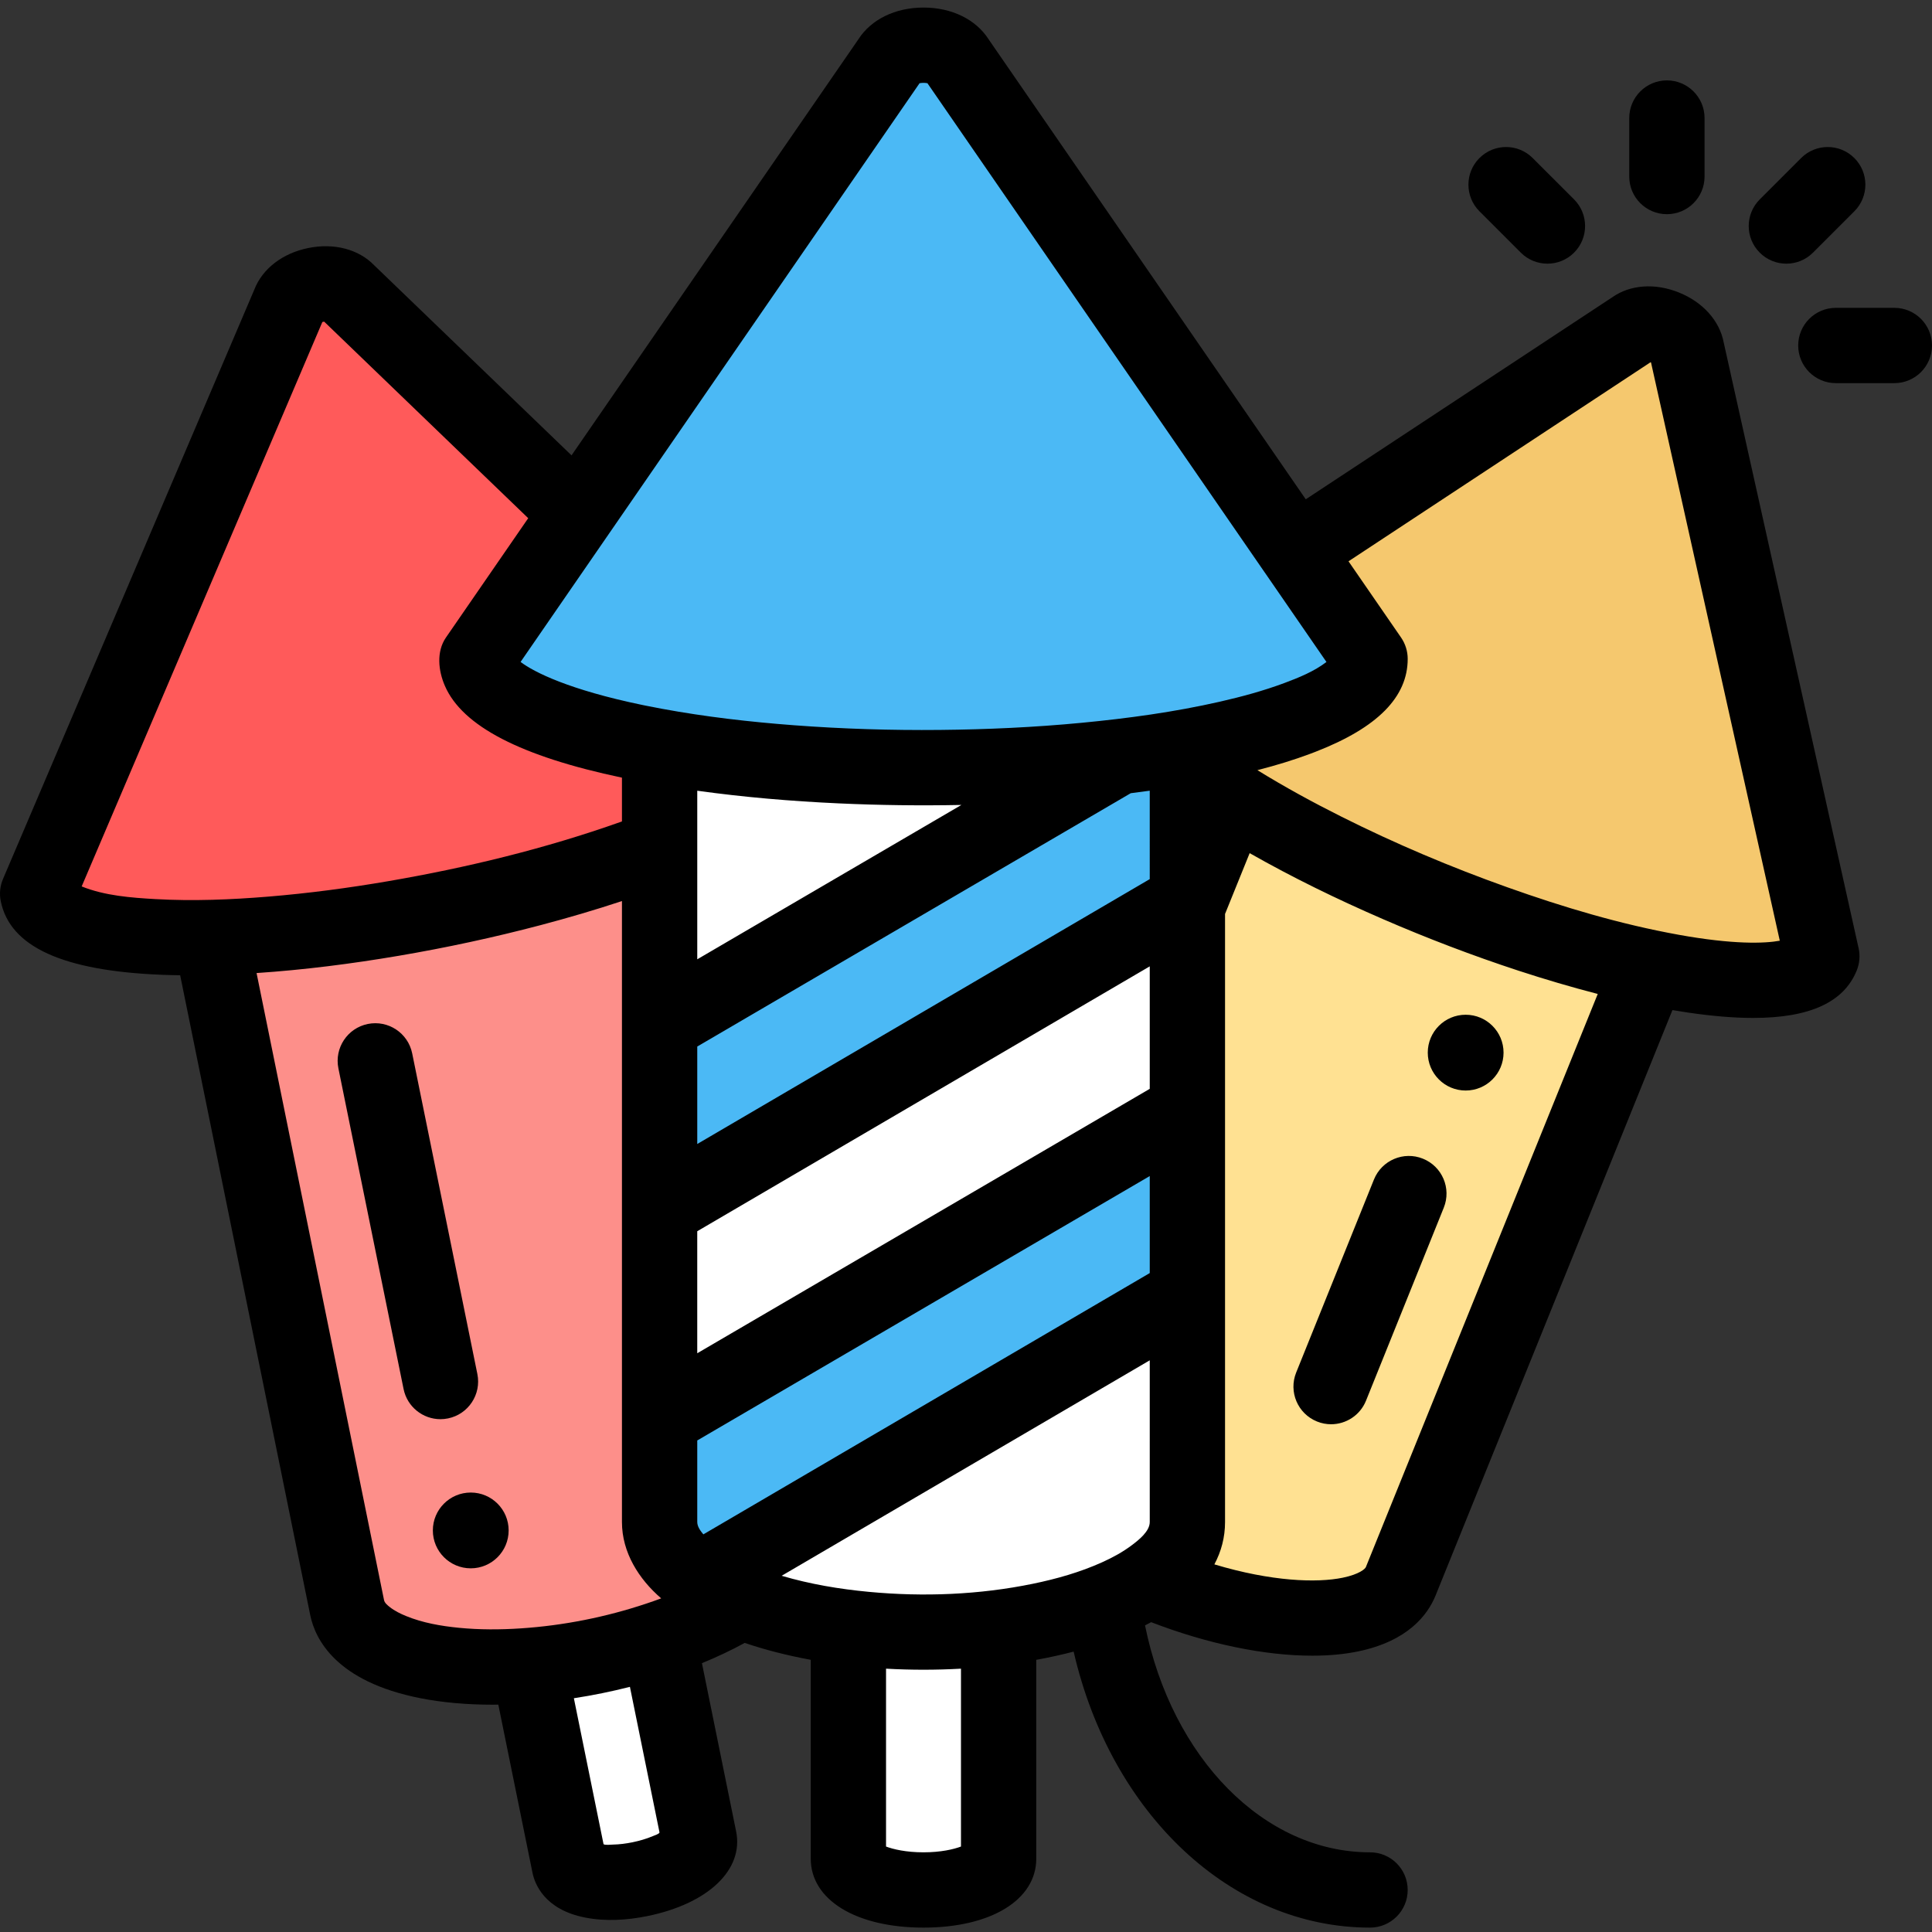 <svg height="512pt" viewBox="0 -2 512.001 512" width="512pt" xmlns="http://www.w3.org/2000/svg"><rect x="0" y="-2" width="512.001" height="512" fill="#333333" stroke="none"/><path d="m185.145 485.863-10.785-53.059c-5.328 1.785-11.031 3.336-17.027 4.555-5.992 1.219-11.852 2.027-17.457 2.461l10.785 53.055c.809 3.969 9.18 5.621 18.703 3.684 9.523-1.938 16.59-6.723 15.781-10.695zm0 0" fill="#fff"/><path d="m244.711 430.922c-6.938 0-13.625-.434-19.949-1.219v61.398c0 4.594 8.934 8.316 19.949 8.316 11.02 0 19.953-3.723 19.953-8.316v-61.391c-6.328.785-13.02 1.211-19.953 1.211zm0 0" fill="#fff"/><path d="m380.16 236.32c-14.699-5.949-28.277-12.398-40.074-18.879-4.863-2.672-9.422-5.352-13.633-8l-11.645 28.785v163.465c0 5.664-3.879 10.949-10.566 15.43.785.332 1.57.664 2.371.988 19.871 8.039 39.059 10.73 51.512 8.152 6.75-1.402 11.531-4.344 13.348-8.84l65.977-163.07c-16.672-3.512-36.523-9.629-57.289-18.031zm0 0" fill="#ffe192"/><path d="m447.457 90.371c-.844-5.184-9.961-8.871-14.168-5.734l-89.719 59.133 19.75 28.648c0 10.215-21.762 19.195-54.605 24.336 14.879 12.492 40.711 27.129 71.449 39.566 51.863 20.984 98.051 27.75 103.164 15.113zm0 0" fill="#f5c86e"/><path d="m126.105 172.418c0 15.961 53.102 28.898 118.605 28.898 65.504 0 118.609-12.938 118.609-28.898l-109.664-159.059c-3.191-5.254-14.699-5.254-17.891 0zm0 0" fill="#4bb9f5"/><path d="m185.223 417.145c-6.715-4.48-10.605-9.777-10.605-15.453v-179.133c-16.023 6.195-35.855 11.949-57.621 16.375-16.047 3.262-31.414 5.449-45.262 6.598-5.711.473-11.16.766-16.297.887l36.184 177.996c2.836 13.953 32.254 19.746 65.711 12.945 15.445-3.137 29.023-8.418 38.91-14.562-4.207-1.68-7.918-3.578-11.02-5.652zm0 0" fill="#fd8f8a"/><path d="m126.105 172.418 26.664-38.68-61.062-58.812c-3.68-3.98-13.625-1.957-15.461 3.141l-66.828 156.727c2.805 13.793 50.969 15.648 107.578 4.141 21.766-4.426 41.598-10.18 57.621-16.375v-26.828c.242.043.496.082.742.125-29.828-5.246-49.254-13.789-49.254-23.438zm0 0" fill="#ff5a5a"/><path d="m185.223 417.145c12.383 8.27 34.387 13.777 59.488 13.777 38.711 0 70.098-13.086 70.098-29.23v-60.398zm0 0" fill="#fff"/><path d="m314.809 236.652-140.191 82.062v55.566l140.191-81.918zm0 0" fill="#fff"/><path d="m174.617 374.281v27.41c0 5.676 3.891 10.973 10.605 15.457l129.586-75.855v-48.93zm0 0" fill="#4bb9f5"/><path d="m244.711 201.316c-26.223 0-50.457-2.074-70.094-5.586v73.914l121.879-71.223c-15.645 1.855-33.215 2.895-51.785 2.895zm0 0" fill="#fff"/><path d="m296.496 198.422-121.879 71.223v49.07l140.191-82.062v-40.922c-5.734 1.023-11.859 1.93-18.312 2.691zm0 0" fill="#4bb9f5"/><path d="m492.547 249.27-35.742-160.488c-1.082-5.746-5.484-10.684-11.852-13.258-6.367-2.574-12.965-2.09-17.734 1.285l-81.18 53.508-84.039-121.891c-3.375-5.285-9.797-8.426-17.262-8.426-7.469 0-13.891 3.141-17.266 8.426l-76.012 110.25-52.305-50.383c-4.125-4.25-10.625-5.957-17.465-4.566-6.844 1.391-12.16 5.5-14.297 11.023l-66.594 156.176c-.797 1.859-1.004 3.918-.602 5.898 2.465 12.113 16.508 18.5 42.93 19.516 1.508.059 3.055.09 4.617.113l34.469 169.562c1.289 6.332 6.789 17.613 29.176 22.023 5.844 1.152 12.324 1.723 19.191 1.723.488 0 .988-.012 1.48-.02l9.059 44.578c.582 2.852 3.098 9.719 13.922 11.848 5.414 1.07 11.121.711 16.504-.383 16.141-3.281 25.598-12.297 23.535-22.434l-9.062-44.594c4.02-1.648 7.824-3.445 11.34-5.371 5.371 1.828 11.254 3.332 17.496 4.48v52.695c0 10.934 12.008 18.277 29.883 18.277s29.883-7.344 29.883-18.277v-52.688c3.395-.617 6.707-1.344 9.906-2.18 9.855 42.926 41.688 73.145 78.547 73.145 5.512 0 9.977-4.465 9.977-9.977s-4.465-9.977-9.977-9.977c-28.098 0-52.5-24.969-59.633-60.141.551-.277 1.094-.562 1.625-.852 15.008 5.789 30.082 8.883 42.691 8.883 4.387 0 8.477-.375 12.16-1.137 13.109-2.719 18.406-9.574 20.539-14.848l62.754-155.105c1.414.238 2.812.465 4.18.664 6.426.941 12.156 1.414 17.211 1.414 15.016 0 24.051-4.164 27.457-12.586.758-1.875.93-3.934.488-5.91zm-451.301-12.996c-6.492-.367-13.5-.898-19.602-3.363l63.781-149.574c.156-.039.324-.074.484-.098l54.074 52.086-21.797 31.617c-2.594 3.758-2.027 8.832-.281 12.828 4.613 10.648 20.09 18.668 46.918 24.316v11.605c-.133.047-.266.094-.398.141-19.984 7.086-40.73 12.117-61.617 15.703-10.504 1.801-21.086 3.203-31.711 4.078-9.914.812-19.91 1.223-29.852.66zm131.805 248.301c-1.758.746-3.605 1.273-5.477 1.656-1.703.344-3.438.57-5.176.605-.43.008-2.164.203-2.457-.125l-7.859-38.66c4.992-.766 9.953-1.773 14.852-3.02l7.844 38.59c-.121.422-1.301.77-1.727.953zm-1.832-61.586c-10.695 3.57-21.883 5.793-33.133 6.543-5.488.367-11.016.387-16.492-.152-4.742-.469-9.57-1.305-14-3.121-1.512-.621-3.02-1.359-4.305-2.375-.57-.449-1.363-1.082-1.516-1.844l-33.781-166.172c12.625-.848 25.191-2.453 37.66-4.574 12.641-2.148 25.195-4.852 37.594-8.121 7.25-1.914 14.457-4.027 21.578-6.383v164.566c0 8.051 4.453 15.105 10.402 20.227-1.328.496-2.668.957-4.008 1.406zm83.449 64.363c-1.898.723-5.328 1.531-9.93 1.531-4.602 0-8.031-.809-9.93-1.531 0-5.309 0-10.617 0-15.926 0-8.461 0-16.922 0-25.383 0-1.945 0-3.887 0-5.828 6.613.371 13.246.371 19.859 0zm50.027-85.996c0 2.457-2.895 4.73-4.652 6.062-2.449 1.859-5.156 3.332-7.953 4.594-5.848 2.645-12.074 4.406-18.348 5.699-14.246 2.93-29.039 3.512-43.504 2.145-7.797-.734-15.574-2.039-23.094-4.258l97.551-57.102zm0-65.98-118.297 69.246c-.746-.875-1.617-2.051-1.617-3.262v-21.625l119.914-70.07zm0-48.824-119.918 70.074v-32.336l119.918-70.195zm0-55.578-119.914 70.195v-25.832l114.875-67.129c.141-.02.273-.039.41-.055 1.402-.176 2.793-.359 4.168-.551.152-.02.309-.039.461-.059zm-119.914 21.25v-44.676c12.402 1.727 24.906 2.777 37.414 3.352 10.852.5 21.727.633 32.59.418zm101.84-62.672c-12.473 1.191-25 1.766-37.527 1.887-12.906.125-25.82-.27-38.688-1.242-11.711-.883-23.41-2.23-34.961-4.359-1.445-.266-2.887-.543-4.324-.836-.309-.062-.617-.125-.926-.188-19.281-3.996-28.629-8.656-32.238-11.395l11.984-17.383 93.75-135.98c.598-.133 1.496-.133 2.09 0l89.367 129.625c.004 0 .004.004.008.004l16.367 23.746c-3.273 2.5-7.273 4.129-11.102 5.559-5.59 2.086-11.371 3.648-17.184 4.973-12.047 2.742-24.324 4.414-36.617 5.59zm75.34 223.758c-.176.434-1.672 1.875-6.094 2.793-6.895 1.43-18.91 1.016-34.047-3.527 1.832-3.434 2.828-7.172 2.828-11.215v-161.152l6.523-16.117c11.418 6.492 23.25 12.25 35.301 17.473 11.77 5.105 23.773 9.688 35.965 13.684 6.93 2.266 13.922 4.332 20.98 6.16zm82.918-167.586c-15.461-2.785-30.621-7.316-45.402-12.582-15-5.34-29.711-11.559-43.949-18.699-7.598-3.805-15.07-7.879-22.305-12.344 5.141-1.32 9.781-2.758 13.93-4.312.406-.148.801-.301 1.195-.453.141-.055.281-.109.422-.164 16.297-6.352 24.285-14.457 24.285-24.566 0-2.023-.617-3.996-1.766-5.664l-13.922-20.191 80.039-52.75c.043.016.086.035.129.051l34.129 153.246c-4.023.746-12.328 1.035-26.785-1.57zm0 0"/><path d="m441.746 54.762c5.512 0 9.98-4.465 9.98-9.977v-15.504c0-5.508-4.469-9.977-9.98-9.977-5.508 0-9.977 4.469-9.977 9.977v15.504c0 5.512 4.469 9.977 9.977 9.977zm0 0"/><path d="m502.023 79.582h-15.504c-5.512 0-9.977 4.465-9.977 9.977 0 5.508 4.465 9.977 9.977 9.977h15.504c5.512 0 9.977-4.469 9.977-9.977 0-5.512-4.465-9.977-9.977-9.977zm0 0"/><path d="m473.406 67.875c2.551 0 5.105-.973 7.055-2.922l10.961-10.961c3.898-3.898 3.898-10.215 0-14.109-3.895-3.898-10.211-3.898-14.109 0l-10.961 10.961c-3.898 3.895-3.898 10.215 0 14.109 1.945 1.949 4.5 2.922 7.055 2.922zm0 0"/><path d="m403.031 64.953c1.949 1.949 4.504 2.922 7.055 2.922 2.555 0 5.109-.973 7.059-2.922 3.895-3.895 3.895-10.211 0-14.109l-10.965-10.961c-3.895-3.898-10.215-3.898-14.109 0-3.895 3.895-3.898 10.211 0 14.109zm0 0"/><path d="m118.719 373.895c5.398-1.098 8.887-6.363 7.789-11.766l-17.273-84.973c-1.098-5.402-6.363-8.887-11.766-7.793-5.398 1.098-8.887 6.367-7.789 11.766l17.273 84.977c.961 4.73 5.121 7.992 9.77 7.992.656 0 1.324-.066 1.996-.203zm0 0"/><path d="m377.09 305.062c-5.109-2.059-10.922.414-12.98 5.527l-20.609 51.145c-2.059 5.109.414 10.922 5.523 12.98 1.223.496 2.484.727 3.727.727 3.949 0 7.691-2.363 9.258-6.25l20.609-51.145c2.059-5.113-.414-10.922-5.527-12.984zm0 0"/><path d="m134.797 403.578c0 5.547-4.496 10.043-10.043 10.043s-10.043-4.496-10.043-10.043c0-5.543 4.496-10.039 10.043-10.039s10.043 4.496 10.043 10.039zm0 0"/><path d="m398.457 276.957c0 5.547-4.496 10.043-10.039 10.043-5.547 0-10.043-4.496-10.043-10.043 0-5.543 4.496-10.039 10.043-10.039 5.543 0 10.039 4.496 10.039 10.039zm0 0"/></svg>